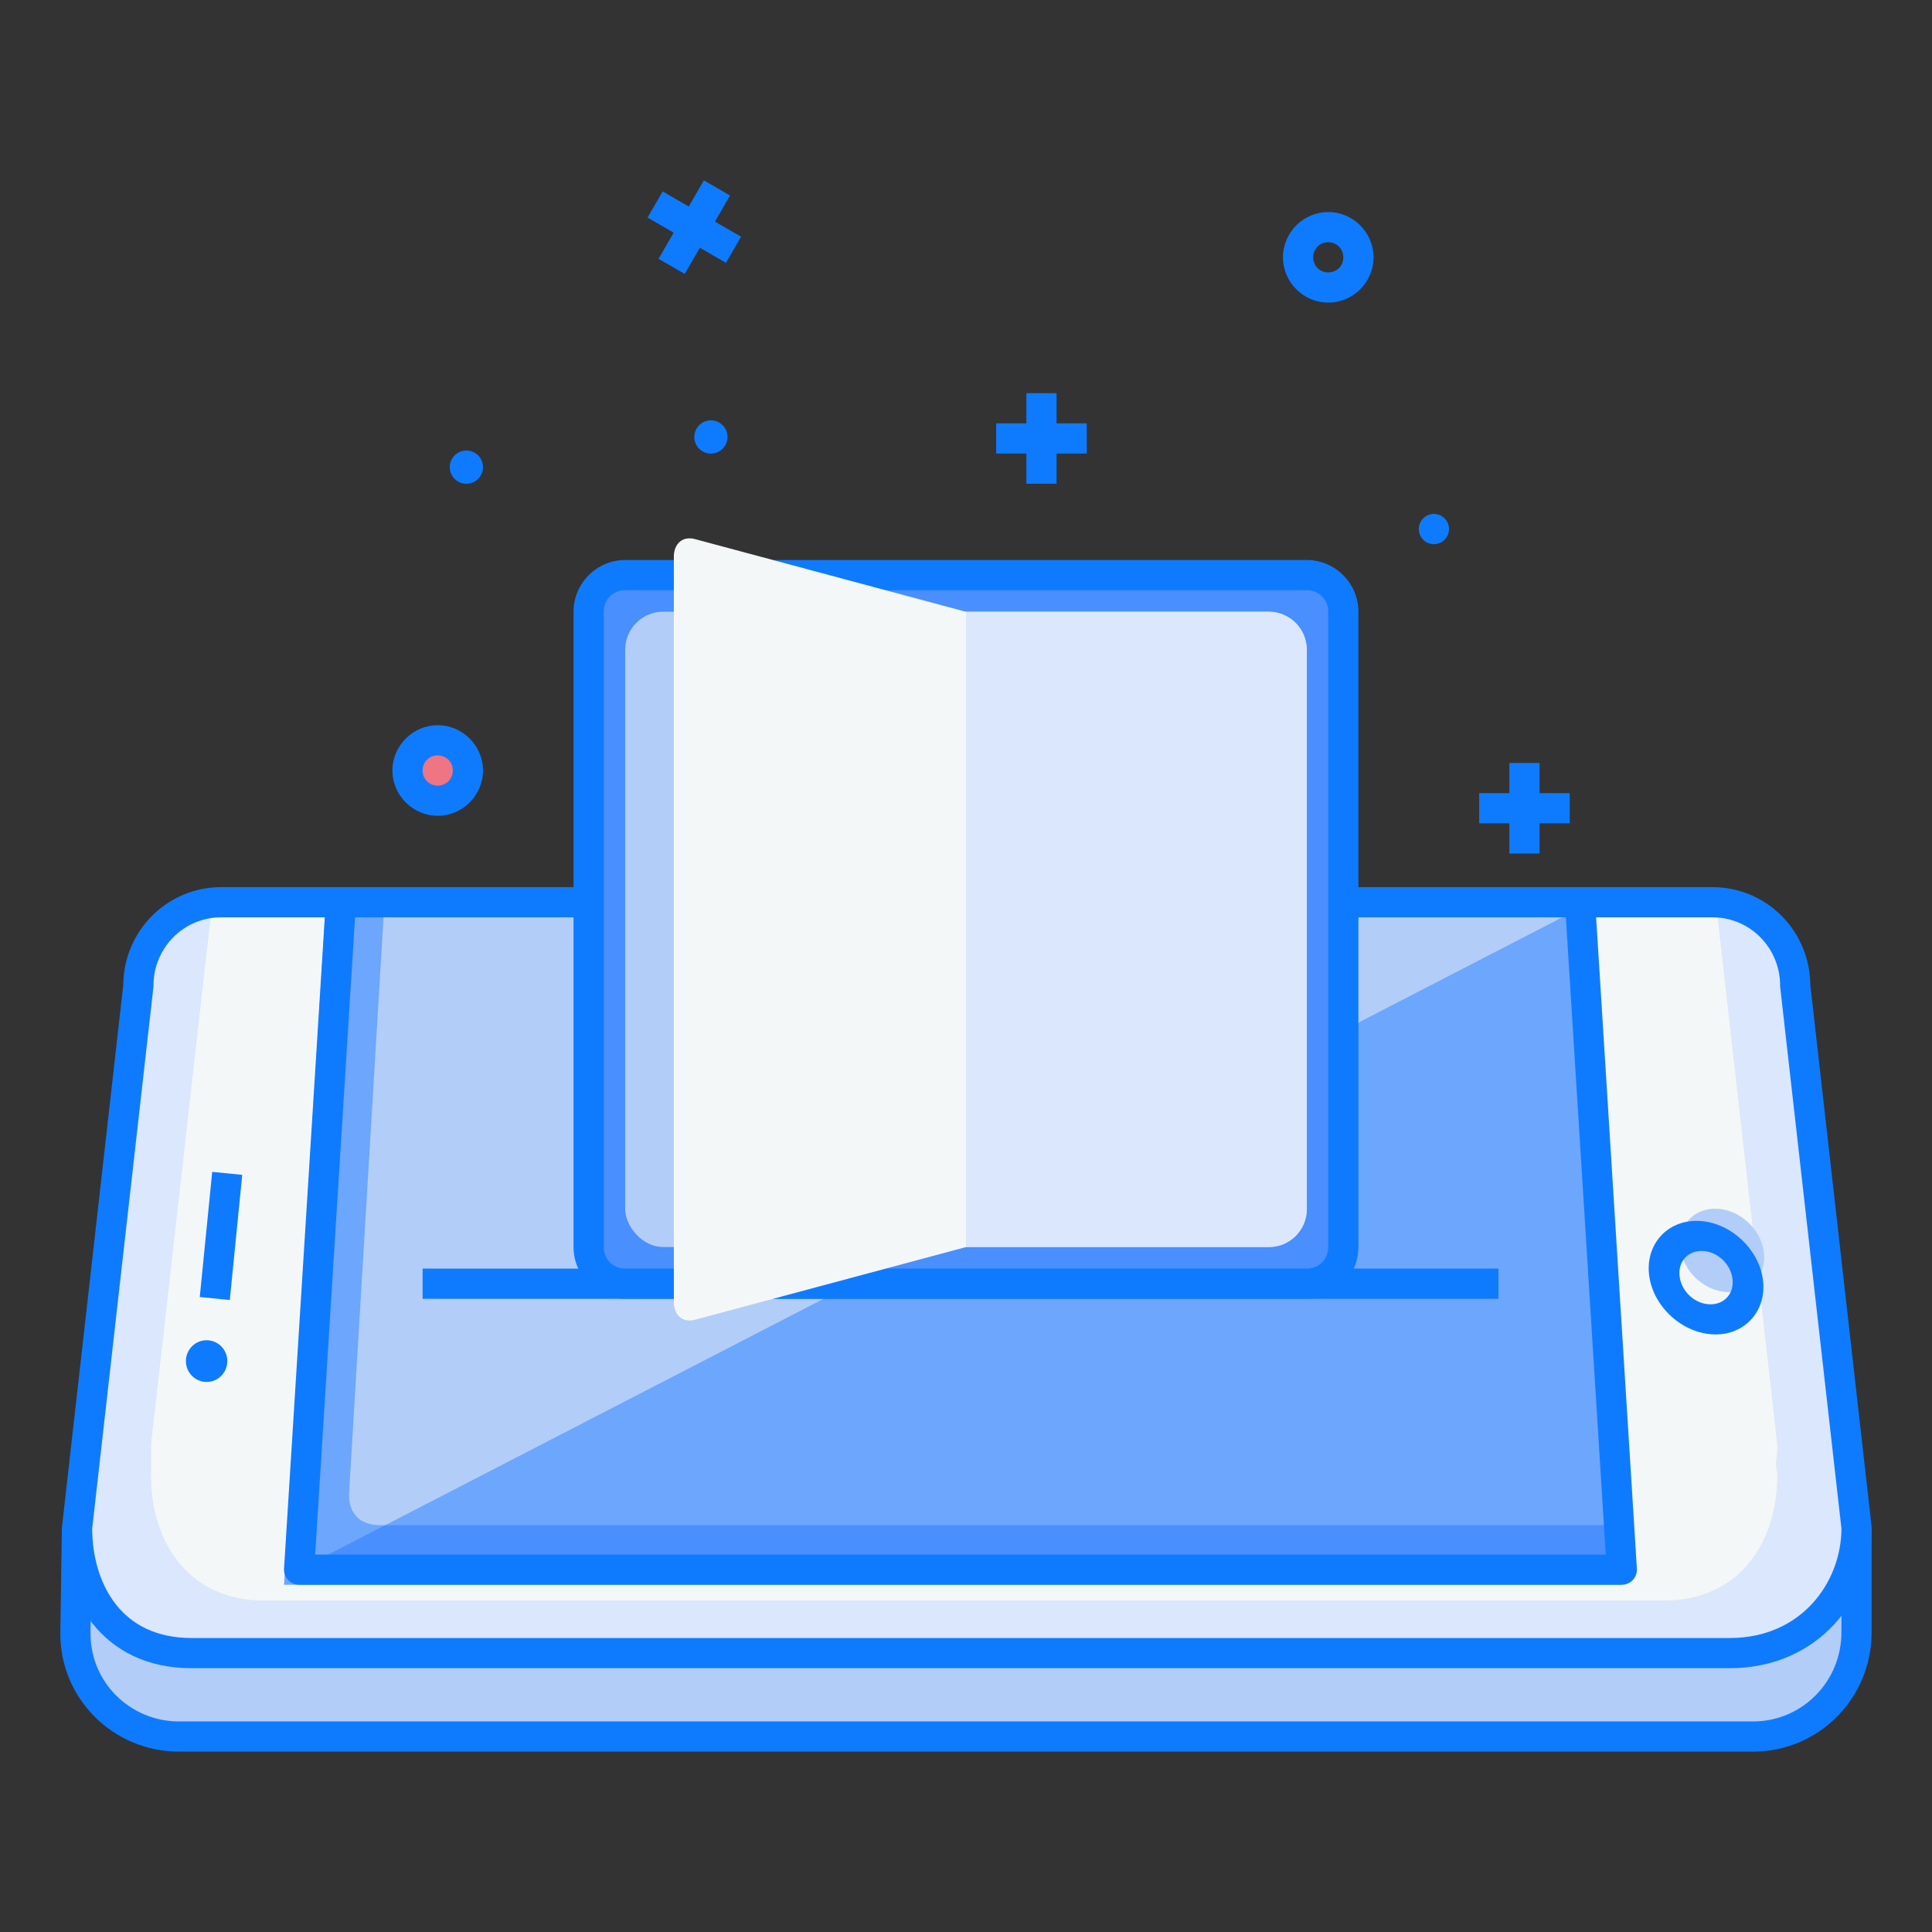<?xml version="1.0" encoding="UTF-8" standalone="no"?>
<svg xmlns:dc="http://purl.org/dc/elements/1.1/" xmlns:cc="http://creativecommons.org/ns#" xmlns:rdf="http://www.w3.org/1999/02/22-rdf-syntax-ns#" xmlns:svg="http://www.w3.org/2000/svg" xmlns="http://www.w3.org/2000/svg" xmlns:sodipodi="http://sodipodi.sourceforge.net/DTD/sodipodi-0.dtd" xmlns:inkscape="http://www.inkscape.org/namespaces/inkscape" width="64" height="64" viewBox="0 0 64 64" id="svg6959" version="1.1" inkscape:version="0.91 r13725" sodipodi:docname="7 mobile concept book study education books.svg">
  <rect x="0" y="0" width="64" height="64" fill="#333333" stroke="none"/>
  <defs id="defs6961"/>
  <sodipodi:namedview id="base" pagecolor="#ffffff" bordercolor="#666666" borderopacity="1.0" inkscape:pageopacity="0.0" inkscape:pageshadow="2" inkscape:zoom="5.6" inkscape:cx="-9.2540021" inkscape:cy="31.21223" inkscape:document-units="px" inkscape:current-layer="layer1" showgrid="true" units="px" inkscape:snap-bbox="true" inkscape:bbox-paths="true" inkscape:bbox-nodes="true" inkscape:snap-bbox-edge-midpoints="true" inkscape:snap-bbox-midpoints="true" inkscape:window-width="1366" inkscape:window-height="705" inkscape:window-x="-8" inkscape:window-y="-8" inkscape:window-maximized="1">
    <inkscape:grid type="xygrid" id="grid6967"/>
  </sodipodi:namedview>
  
  <g inkscape:label="Layer 1" inkscape:groupmode="layer" id="layer1" transform="translate(0,-988.362)">
    <g transform="translate(25.812,-1149.743)" id="g8289">
      <g id="g11354" transform="translate(-4.9,242.956)">
        <path style="fill:#b2cdf8;fill-opacity:1;fill-rule:evenodd;stroke:none;stroke-width:1px;stroke-linecap:butt;stroke-linejoin:round;stroke-opacity:1" d="m 40.588,1945.764 0,3.455 c 0,1.914 -1.53,3.455 -3.43,3.455 l -52.141,0 c -1.9,0 -3.459,-1.541 -3.43,-3.455 l 0.051,-3.455" id="path11356" inkscape:connector-curvature="0" sodipodi:nodetypes="cssssc"/>
        <path style="fill:none;fill-opacity:1;fill-rule:evenodd;stroke:#0e7bff;stroke-width:1px;stroke-linecap:butt;stroke-linejoin:round;stroke-opacity:1" d="m 40.588,1945.764 0,3.455 c 0,1.914 -1.53,3.455 -3.43,3.455 l -52.141,0 c -1.9,0 -3.459,-1.541 -3.43,-3.455 l 0.051,-3.455" id="path11358" inkscape:connector-curvature="0" sodipodi:nodetypes="cssssc"/>
        <path style="fill:#f4f7f8;fill-opacity:1;stroke:none;stroke-width:1;stroke-linecap:butt;stroke-linejoin:miter;stroke-opacity:1" d="m 38.557,1927.8 c 0,-1.531 -1.224,-2.764 -2.744,-2.764 l -49.397,0 c -1.52,0 -2.744,1.233 -2.744,2.764 l -2.031,17.964 c 0,2.073 1.136,4.146 3.79,4.146 l 25.163,0 3.369,0 22.425,0 c 2.656,0 4.201,-2.073 4.201,-4.146 z" id="path11360" inkscape:connector-curvature="0" sodipodi:nodetypes="cssccsccscc"/>
        <path sodipodi:nodetypes="cccc" inkscape:connector-curvature="0" id="path11362" d="m 31.441,1925.227 1.372,21.919 -43.817,0 1.372,-21.919" style="fill:#b2cdf8;fill-opacity:1;fill-rule:evenodd;stroke:none;stroke-width:1px;stroke-linecap:round;stroke-linejoin:round;stroke-opacity:1"/>
        <path sodipodi:nodetypes="cccccccc" inkscape:connector-curvature="0" id="path11364" d="m -10.132,1925.328 -1.371,22.318 44.316,0 -0.154,-1.973 -40.972,0 c -1.1,0 -1.04,-0.993 -1.04,-0.993 l 1.158,-19.352 z" style="fill:#6ca6fd;fill-opacity:1;fill-rule:evenodd;stroke:none;stroke-width:1px;stroke-linecap:round;stroke-linejoin:round;stroke-opacity:1"/>
        <path style="fill:none;fill-rule:evenodd;stroke:#0e7bff;stroke-width:1px;stroke-linecap:butt;stroke-linejoin:miter;stroke-opacity:1" d="m -13.385,1934.018 -0.412,4.146" id="path11366" inkscape:connector-curvature="0" sodipodi:nodetypes="cc"/>
        <ellipse style="fill:#0e7bff;fill-opacity:1;stroke:none;stroke-linecap:butt;stroke-linejoin:miter;stroke-opacity:1" id="ellipse11368" cx="-14.068" cy="1940.237" rx="0.686" ry="0.691"/>
        <path inkscape:connector-curvature="0" style="fill:#dae7fc;fill-opacity:1;stroke:none;stroke-width:1;stroke-linecap:butt;stroke-linejoin:miter;stroke-opacity:1" d="m 35.933,1925.068 c 1.377,0.15 2.447,1.304 2.447,2.732 l 2.031,17.965 c 0,2.073 -1.137,4.144 -3.791,4.144 l -25.162,0 -3.369,0 -22.426,0 c -1.632,0 -2.836,-0.787 -3.523,-1.873 0.338,0.081 0.692,0.137 1.078,0.137 l 22.424,0 3.369,0 25.164,0 c 2.654,0 3.789,-2.074 3.789,-4.146 l -0.043,-0.385 c 0.023,-0.203 0.043,-0.408 0.043,-0.613 l -2.031,-17.961 z" id="path11370"/>
        <path style="fill:#6ca6fd;fill-opacity:1;fill-rule:evenodd;stroke:none;stroke-width:1px;stroke-linecap:round;stroke-linejoin:round;stroke-opacity:1" d="m 31.441,1925.227 1.372,21.919 -43.817,0" id="path11372" inkscape:connector-curvature="0" sodipodi:nodetypes="ccc"/>
        <path inkscape:connector-curvature="0" id="path11374" d="m -13.882,1925.068 c -1.377,0.15 -2.447,1.304 -2.447,2.732 l -2.031,17.965 c 0,2.073 1.137,4.144 3.791,4.144 l 25.162,0 3.369,0 22.426,0 c 1.632,0 2.836,-0.787 3.523,-1.873 -0.338,0.081 -0.692,0.137 -1.078,0.137 l -22.424,0 -3.369,0 -25.164,0 c -2.654,0 -3.789,-2.074 -3.789,-4.146 0.004,-0.664 0.011,-0.7 0,-0.998 z" style="fill:#dae7fc;fill-opacity:1;stroke:none;stroke-width:1;stroke-linecap:butt;stroke-linejoin:miter;stroke-opacity:1" sodipodi:nodetypes="cccsccscsccsccc"/>
        <path style="fill:#498ffd;fill-opacity:1;fill-rule:evenodd;stroke:none;stroke-width:1px;stroke-linecap:round;stroke-linejoin:round;stroke-opacity:1" d="m -8.156,957.312 -2.848,1.471 43.777,0 -0.115,-1.471 -40.814,0 z" transform="translate(0,988.362)" id="path11376" inkscape:connector-curvature="0"/>
        <path style="fill:none;fill-opacity:1;fill-rule:evenodd;stroke:#0e7bff;stroke-width:1px;stroke-linecap:round;stroke-linejoin:round;stroke-opacity:1" d="m 31.441,1925.227 1.372,21.919 -43.817,0 1.372,-21.919" id="path11378" inkscape:connector-curvature="0" sodipodi:nodetypes="cccc"/>
        <path sodipodi:nodetypes="cssccsccscc" inkscape:connector-curvature="0" id="path11380" d="m 38.557,1927.8 c 0,-1.531 -1.224,-2.764 -2.744,-2.764 l -49.397,0 c -1.52,0 -2.744,1.233 -2.744,2.764 l -2.031,17.964 c 0,2.073 1.136,4.146 3.79,4.146 l 25.163,0 3.369,0 22.425,0 c 2.656,0 4.201,-2.073 4.201,-4.146 z" style="fill:none;fill-opacity:1;stroke:#0e7bff;stroke-width:1;stroke-linecap:butt;stroke-linejoin:miter;stroke-opacity:1"/>
        <ellipse transform="matrix(1,0.021,0.145,0.989,0,0)" ry="1.397" rx="1.377" cy="1963.387" cx="-248.555" id="ellipse8286" style="fill:#b2cdf8;fill-opacity:1;stroke:none;stroke-width:1.007;stroke-linecap:butt;stroke-linejoin:miter;stroke-opacity:1"/>
        <path inkscape:connector-curvature="0" id="ellipse11382" d="m 35.328,1935.592 c -1.036,-0.022 -1.756,0.812 -1.605,1.841 0.15,1.029 1.119,1.898 2.155,1.92 1.036,0.022 1.756,-0.812 1.605,-1.841 -0.15,-1.029 -1.119,-1.898 -2.155,-1.92 z m 0.146,0.997 c 0.484,0.01 0.929,0.404 1.002,0.902 0.073,0.498 -0.26,0.875 -0.744,0.865 -0.484,-0.01 -0.929,-0.404 -1.002,-0.902 -0.073,-0.498 0.259,-0.875 0.744,-0.865 z" style="color:#000000;font-style:normal;font-variant:normal;font-weight:normal;font-stretch:normal;font-size:medium;line-height:normal;font-family:sans-serif;text-indent:0;text-align:start;text-decoration:none;text-decoration-line:none;text-decoration-style:solid;text-decoration-color:#000000;letter-spacing:normal;word-spacing:normal;text-transform:none;direction:ltr;block-progression:tb;writing-mode:lr-tb;baseline-shift:baseline;text-anchor:start;white-space:normal;clip-rule:nonzero;display:inline;overflow:visible;visibility:visible;opacity:1;isolation:auto;mix-blend-mode:normal;color-interpolation:sRGB;color-interpolation-filters:linearRGB;solid-color:#000000;solid-opacity:1;fill:#0e7bff;fill-opacity:1;fill-rule:nonzero;stroke:none;stroke-width:1.007;stroke-linecap:butt;stroke-linejoin:miter;stroke-miterlimit:4;stroke-dasharray:none;stroke-dashoffset:0;stroke-opacity:1;color-rendering:auto;image-rendering:auto;shape-rendering:auto;text-rendering:auto;enable-background:accumulate"/>
      </g>
      <path inkscape:connector-curvature="0" id="path5466-4" d="m -11.812,2180.129 0,1 35.637,0 0,-1 -35.637,0 z" style="color:#000000;font-style:normal;font-variant:normal;font-weight:normal;font-stretch:normal;font-size:medium;line-height:normal;font-family:sans-serif;text-indent:0;text-align:start;text-decoration:none;text-decoration-line:none;text-decoration-style:solid;text-decoration-color:#000000;letter-spacing:normal;word-spacing:normal;text-transform:none;direction:ltr;block-progression:tb;writing-mode:lr-tb;baseline-shift:baseline;text-anchor:start;white-space:normal;clip-rule:nonzero;display:inline;overflow:visible;visibility:visible;opacity:1;isolation:auto;mix-blend-mode:normal;color-interpolation:sRGB;color-interpolation-filters:linearRGB;solid-color:#000000;solid-opacity:1;fill:#0e7bff;fill-opacity:1;fill-rule:evenodd;stroke:none;stroke-width:1px;stroke-linecap:butt;stroke-linejoin:miter;stroke-miterlimit:4;stroke-dasharray:none;stroke-dashoffset:0;stroke-opacity:1;color-rendering:auto;image-rendering:auto;shape-rendering:auto;text-rendering:auto;enable-background:accumulate"/>
      <rect ry="1.214" rx="1.21" y="2157.155" x="-6.313" height="23.474" width="25.001" id="rect5355-4" style="fill:#498ffd;fill-opacity:1;stroke:none;stroke-width:1;stroke-opacity:1"/>
      <rect ry="1.263" rx="1.255" y="2158.369" x="-5.103" height="21.046" width="22.582" id="rect5357-8" style="fill:#b2cdf8;fill-opacity:1;stroke:none;stroke-width:1;stroke-opacity:1"/>
      <path sodipodi:nodetypes="csssscc" inkscape:connector-curvature="0" id="rect5363-8" d="m 5.829,2158.369 10.395,0 c 0.695,0 1.255,0.563 1.255,1.263 l 0,18.52 c 0,0.7 -0.56,1.263 -1.255,1.263 l -10.395,0 z" style="fill:#dae7fc;fill-opacity:1;stroke:none;stroke-width:1;stroke-opacity:1"/>
      <path inkscape:connector-curvature="0" id="path4806-74-4" d="m -2.496,2144.08 -0.25,0.434 -1,1.732 -0.25,0.432 0.867,0.5 0.25,-0.432 1,-1.732 0.25,-0.434 -0.867,-0.5 z" style="color:#000000;font-style:normal;font-variant:normal;font-weight:normal;font-stretch:normal;font-size:medium;line-height:normal;font-family:sans-serif;text-indent:0;text-align:start;text-decoration:none;text-decoration-line:none;text-decoration-style:solid;text-decoration-color:#000000;letter-spacing:normal;word-spacing:normal;text-transform:none;direction:ltr;block-progression:tb;writing-mode:lr-tb;baseline-shift:baseline;text-anchor:start;white-space:normal;clip-rule:nonzero;display:inline;overflow:visible;visibility:visible;opacity:1;isolation:auto;mix-blend-mode:normal;color-interpolation:sRGB;color-interpolation-filters:linearRGB;solid-color:#000000;solid-opacity:1;fill:#0e7bff;fill-opacity:1;fill-rule:evenodd;stroke:none;stroke-width:1px;stroke-linecap:square;stroke-linejoin:miter;stroke-miterlimit:4;stroke-dasharray:none;stroke-dashoffset:0;stroke-opacity:1;color-rendering:auto;image-rendering:auto;shape-rendering:auto;text-rendering:auto;enable-background:accumulate"/>
      <path inkscape:connector-curvature="0" id="path4808-69-2" d="m -3.861,2144.447 -0.5,0.865 0.434,0.25 1.732,1 0.432,0.25 0.5,-0.865 -0.432,-0.25 -1.732,-1 -0.434,-0.25 z" style="color:#000000;font-style:normal;font-variant:normal;font-weight:normal;font-stretch:normal;font-size:medium;line-height:normal;font-family:sans-serif;text-indent:0;text-align:start;text-decoration:none;text-decoration-line:none;text-decoration-style:solid;text-decoration-color:#000000;letter-spacing:normal;word-spacing:normal;text-transform:none;direction:ltr;block-progression:tb;writing-mode:lr-tb;baseline-shift:baseline;text-anchor:start;white-space:normal;clip-rule:nonzero;display:inline;overflow:visible;visibility:visible;opacity:1;isolation:auto;mix-blend-mode:normal;color-interpolation:sRGB;color-interpolation-filters:linearRGB;solid-color:#000000;solid-opacity:1;fill:#0e7bff;fill-opacity:1;fill-rule:evenodd;stroke:none;stroke-width:1px;stroke-linecap:square;stroke-linejoin:miter;stroke-miterlimit:4;stroke-dasharray:none;stroke-dashoffset:0;stroke-opacity:1;color-rendering:auto;image-rendering:auto;shape-rendering:auto;text-rendering:auto;enable-background:accumulate"/>
      <path inkscape:connector-curvature="0" id="path4806-56-3" d="m 8.188,2151.129 0,0.5 0,2 0,0.5 1,0 0,-0.5 0,-2 0,-0.5 -1,0 z" style="color:#000000;font-style:normal;font-variant:normal;font-weight:normal;font-stretch:normal;font-size:medium;line-height:normal;font-family:sans-serif;text-indent:0;text-align:start;text-decoration:none;text-decoration-line:none;text-decoration-style:solid;text-decoration-color:#000000;letter-spacing:normal;word-spacing:normal;text-transform:none;direction:ltr;block-progression:tb;writing-mode:lr-tb;baseline-shift:baseline;text-anchor:start;white-space:normal;clip-rule:nonzero;display:inline;overflow:visible;visibility:visible;opacity:1;isolation:auto;mix-blend-mode:normal;color-interpolation:sRGB;color-interpolation-filters:linearRGB;solid-color:#000000;solid-opacity:1;fill:#0e7bff;fill-opacity:1;fill-rule:evenodd;stroke:none;stroke-width:1px;stroke-linecap:square;stroke-linejoin:miter;stroke-miterlimit:4;stroke-dasharray:none;stroke-dashoffset:0;stroke-opacity:1;color-rendering:auto;image-rendering:auto;shape-rendering:auto;text-rendering:auto;enable-background:accumulate"/>
      <path inkscape:connector-curvature="0" id="path4808-49-1" d="m 7.188,2152.129 0,1 0.5,0 2,0 0.5,0 0,-1 -0.5,0 -2,0 -0.5,0 z" style="color:#000000;font-style:normal;font-variant:normal;font-weight:normal;font-stretch:normal;font-size:medium;line-height:normal;font-family:sans-serif;text-indent:0;text-align:start;text-decoration:none;text-decoration-line:none;text-decoration-style:solid;text-decoration-color:#000000;letter-spacing:normal;word-spacing:normal;text-transform:none;direction:ltr;block-progression:tb;writing-mode:lr-tb;baseline-shift:baseline;text-anchor:start;white-space:normal;clip-rule:nonzero;display:inline;overflow:visible;visibility:visible;opacity:1;isolation:auto;mix-blend-mode:normal;color-interpolation:sRGB;color-interpolation-filters:linearRGB;solid-color:#000000;solid-opacity:1;fill:#0e7bff;fill-opacity:1;fill-rule:evenodd;stroke:none;stroke-width:1px;stroke-linecap:square;stroke-linejoin:miter;stroke-miterlimit:4;stroke-dasharray:none;stroke-dashoffset:0;stroke-opacity:1;color-rendering:auto;image-rendering:auto;shape-rendering:auto;text-rendering:auto;enable-background:accumulate"/>
      <path inkscape:connector-curvature="0" id="path4806-77-3" d="m 24.188,2163.379 0,0.5 0,2 0,0.5 1,0 0,-0.5 0,-2 0,-0.5 -1,0 z" style="color:#000000;font-style:normal;font-variant:normal;font-weight:normal;font-stretch:normal;font-size:medium;line-height:normal;font-family:sans-serif;text-indent:0;text-align:start;text-decoration:none;text-decoration-line:none;text-decoration-style:solid;text-decoration-color:#000000;letter-spacing:normal;word-spacing:normal;text-transform:none;direction:ltr;block-progression:tb;writing-mode:lr-tb;baseline-shift:baseline;text-anchor:start;white-space:normal;clip-rule:nonzero;display:inline;overflow:visible;visibility:visible;opacity:1;isolation:auto;mix-blend-mode:normal;color-interpolation:sRGB;color-interpolation-filters:linearRGB;solid-color:#000000;solid-opacity:1;fill:#0e7bff;fill-opacity:1;fill-rule:evenodd;stroke:none;stroke-width:1px;stroke-linecap:square;stroke-linejoin:miter;stroke-miterlimit:4;stroke-dasharray:none;stroke-dashoffset:0;stroke-opacity:1;color-rendering:auto;image-rendering:auto;shape-rendering:auto;text-rendering:auto;enable-background:accumulate"/>
      <path inkscape:connector-curvature="0" id="path4808-0-5" d="m 23.188,2164.379 0,1 0.5,0 2,0 0.5,0 0,-1 -0.5,0 -2,0 -0.5,0 z" style="color:#000000;font-style:normal;font-variant:normal;font-weight:normal;font-stretch:normal;font-size:medium;line-height:normal;font-family:sans-serif;text-indent:0;text-align:start;text-decoration:none;text-decoration-line:none;text-decoration-style:solid;text-decoration-color:#000000;letter-spacing:normal;word-spacing:normal;text-transform:none;direction:ltr;block-progression:tb;writing-mode:lr-tb;baseline-shift:baseline;text-anchor:start;white-space:normal;clip-rule:nonzero;display:inline;overflow:visible;visibility:visible;opacity:1;isolation:auto;mix-blend-mode:normal;color-interpolation:sRGB;color-interpolation-filters:linearRGB;solid-color:#000000;solid-opacity:1;fill:#0e7bff;fill-opacity:1;fill-rule:evenodd;stroke:none;stroke-width:1px;stroke-linecap:square;stroke-linejoin:miter;stroke-miterlimit:4;stroke-dasharray:none;stroke-dashoffset:0;stroke-opacity:1;color-rendering:auto;image-rendering:auto;shape-rendering:auto;text-rendering:auto;enable-background:accumulate"/>
      <path inkscape:connector-curvature="0" id="circle4798-4-5" d="m 18.188,2145.129 c -0.823,0 -1.5,0.677 -1.5,1.5 0,0.823 0.677,1.5 1.5,1.5 0.823,0 1.5,-0.677 1.5,-1.5 0,-0.823 -0.677,-1.5 -1.5,-1.5 z m 0,1 c 0.282,0 0.5,0.218 0.5,0.5 0,0.282 -0.218,0.5 -0.5,0.5 -0.282,0 -0.5,-0.218 -0.5,-0.5 0,-0.282 0.218,-0.5 0.5,-0.5 z" style="color:#000000;font-style:normal;font-variant:normal;font-weight:normal;font-stretch:normal;font-size:medium;line-height:normal;font-family:sans-serif;text-indent:0;text-align:start;text-decoration:none;text-decoration-line:none;text-decoration-style:solid;text-decoration-color:#000000;letter-spacing:normal;word-spacing:normal;text-transform:none;direction:ltr;block-progression:tb;writing-mode:lr-tb;baseline-shift:baseline;text-anchor:start;white-space:normal;clip-rule:nonzero;display:inline;overflow:visible;visibility:visible;opacity:1;isolation:auto;mix-blend-mode:normal;color-interpolation:sRGB;color-interpolation-filters:linearRGB;solid-color:#000000;solid-opacity:1;fill:#0e7bff;fill-opacity:1;fill-rule:nonzero;stroke:none;stroke-width:1;stroke-linecap:square;stroke-linejoin:round;stroke-miterlimit:34.178;stroke-dasharray:none;stroke-dashoffset:0;stroke-opacity:1;color-rendering:auto;image-rendering:auto;shape-rendering:auto;text-rendering:auto;enable-background:accumulate"/>
      <circle r="1" cy="2163.63" cx="-11.312" id="circle4798-5-6" style="fill:#ee7581;fill-opacity:1;stroke:none;stroke-width:1;stroke-linecap:square;stroke-linejoin:round;stroke-miterlimit:34.178;stroke-dasharray:none;stroke-opacity:1"/>
      <path inkscape:connector-curvature="0" id="circle4816-3-9" d="m -1.712,2152.58 a 0.55,0.55 0 0 1 -0.55,0.55 0.55,0.55 0 0 1 -0.55,-0.55 0.55,0.55 0 0 1 0.55,-0.55 0.55,0.55 0 0 1 0.55,0.55 z" style="fill:#0e7bff;fill-opacity:1;stroke:none;stroke-width:1;stroke-linecap:square;stroke-linejoin:round;stroke-miterlimit:34.178;stroke-dasharray:none;stroke-opacity:1"/>
      <path inkscape:connector-curvature="0" id="circle4816-20-1" d="m 22.188,2155.63 a 0.5,0.5 0 0 1 -0.5,0.5 0.5,0.5 0 0 1 -0.5,-0.5 0.5,0.5 0 0 1 0.5,-0.5 0.5,0.5 0 0 1 0.5,0.5 z" style="fill:#0e7bff;fill-opacity:1;stroke:none;stroke-width:1;stroke-linecap:square;stroke-linejoin:round;stroke-miterlimit:34.178;stroke-dasharray:none;stroke-opacity:1"/>
      <path inkscape:connector-curvature="0" id="circle4816-89-1" d="m -9.812,2153.58 a 0.55,0.55 0 0 1 -0.55,0.55 0.55,0.55 0 0 1 -0.55,-0.55 0.55,0.55 0 0 1 0.55,-0.55 0.55,0.55 0 0 1 0.55,0.55 z" style="fill:#0e7bff;fill-opacity:1;stroke:none;stroke-width:1;stroke-linecap:square;stroke-linejoin:round;stroke-miterlimit:34.178;stroke-dasharray:none;stroke-opacity:1"/>
      <path inkscape:connector-curvature="0" id="rect7292-6" d="m -5.104,2156.656 c -0.94,0 -1.709,0.773 -1.709,1.713 l 0,21.047 c 0,0.94 0.769,1.713 1.709,1.713 l 22.582,0 c 0.94,0 1.709,-0.773 1.709,-1.713 l 0,-21.047 c 0,-0.94 -0.769,-1.713 -1.709,-1.713 l -22.582,0 z m 0,1 22.582,0 c 0.401,0 0.709,0.308 0.709,0.713 l 0,21.047 c 0,0.405 -0.308,0.713 -0.709,0.713 l -22.582,0 c -0.401,0 -0.709,-0.308 -0.709,-0.713 l 0,-21.047 c 0,-0.405 0.308,-0.713 0.709,-0.713 z" style="color:#000000;font-style:normal;font-variant:normal;font-weight:normal;font-stretch:normal;font-size:medium;line-height:normal;font-family:sans-serif;text-indent:0;text-align:start;text-decoration:none;text-decoration-line:none;text-decoration-style:solid;text-decoration-color:#000000;letter-spacing:normal;word-spacing:normal;text-transform:none;direction:ltr;block-progression:tb;writing-mode:lr-tb;baseline-shift:baseline;text-anchor:start;white-space:normal;clip-rule:nonzero;display:inline;overflow:visible;visibility:visible;opacity:1;isolation:auto;mix-blend-mode:normal;color-interpolation:sRGB;color-interpolation-filters:linearRGB;solid-color:#000000;solid-opacity:1;fill:#0e7bff;fill-opacity:1;fill-rule:nonzero;stroke:none;stroke-width:1;stroke-linecap:butt;stroke-linejoin:miter;stroke-miterlimit:4;stroke-dasharray:none;stroke-dashoffset:0;stroke-opacity:1;color-rendering:auto;image-rendering:auto;shape-rendering:auto;text-rendering:auto;enable-background:accumulate"/>
      <path inkscape:connector-curvature="0" id="rect5359-0" transform="translate(0,988.362)" d="m -3.07,1167.584 c -0.249,0.047 -0.42,0.269 -0.42,0.606 l 0,5.254 0,14.174 0,5.254 c 0,0.448 0.304,0.696 0.691,0.592 l 8.986,-2.41 0,-21.045 -8.986,-2.41 c -0.097,-0.026 -0.189,-0.029 -0.271,-0.014 z" style="fill:#f4f7f8;fill-opacity:1;stroke:none;stroke-width:1;stroke-opacity:1"/>
      <path inkscape:connector-curvature="0" id="circle7696" d="m -11.312,2162.129 c -0.823,0 -1.5,0.677 -1.5,1.5 0,0.823 0.677,1.5 1.5,1.5 0.823,0 1.5,-0.677 1.5,-1.5 0,-0.823 -0.677,-1.5 -1.5,-1.5 z m 0,1 c 0.282,0 0.5,0.218 0.5,0.5 0,0.282 -0.218,0.5 -0.5,0.5 -0.282,0 -0.5,-0.218 -0.5,-0.5 0,-0.282 0.218,-0.5 0.5,-0.5 z" style="color:#000000;font-style:normal;font-variant:normal;font-weight:normal;font-stretch:normal;font-size:medium;line-height:normal;font-family:sans-serif;text-indent:0;text-align:start;text-decoration:none;text-decoration-line:none;text-decoration-style:solid;text-decoration-color:#000000;letter-spacing:normal;word-spacing:normal;text-transform:none;direction:ltr;block-progression:tb;writing-mode:lr-tb;baseline-shift:baseline;text-anchor:start;white-space:normal;clip-rule:nonzero;display:inline;overflow:visible;visibility:visible;opacity:1;isolation:auto;mix-blend-mode:normal;color-interpolation:sRGB;color-interpolation-filters:linearRGB;solid-color:#000000;solid-opacity:1;fill:#0e7bff;fill-opacity:1;fill-rule:nonzero;stroke:none;stroke-width:1;stroke-linecap:square;stroke-linejoin:round;stroke-miterlimit:34.178;stroke-dasharray:none;stroke-dashoffset:0;stroke-opacity:1;color-rendering:auto;image-rendering:auto;shape-rendering:auto;text-rendering:auto;enable-background:accumulate"/>
    </g>
  </g>

	
	</svg>
